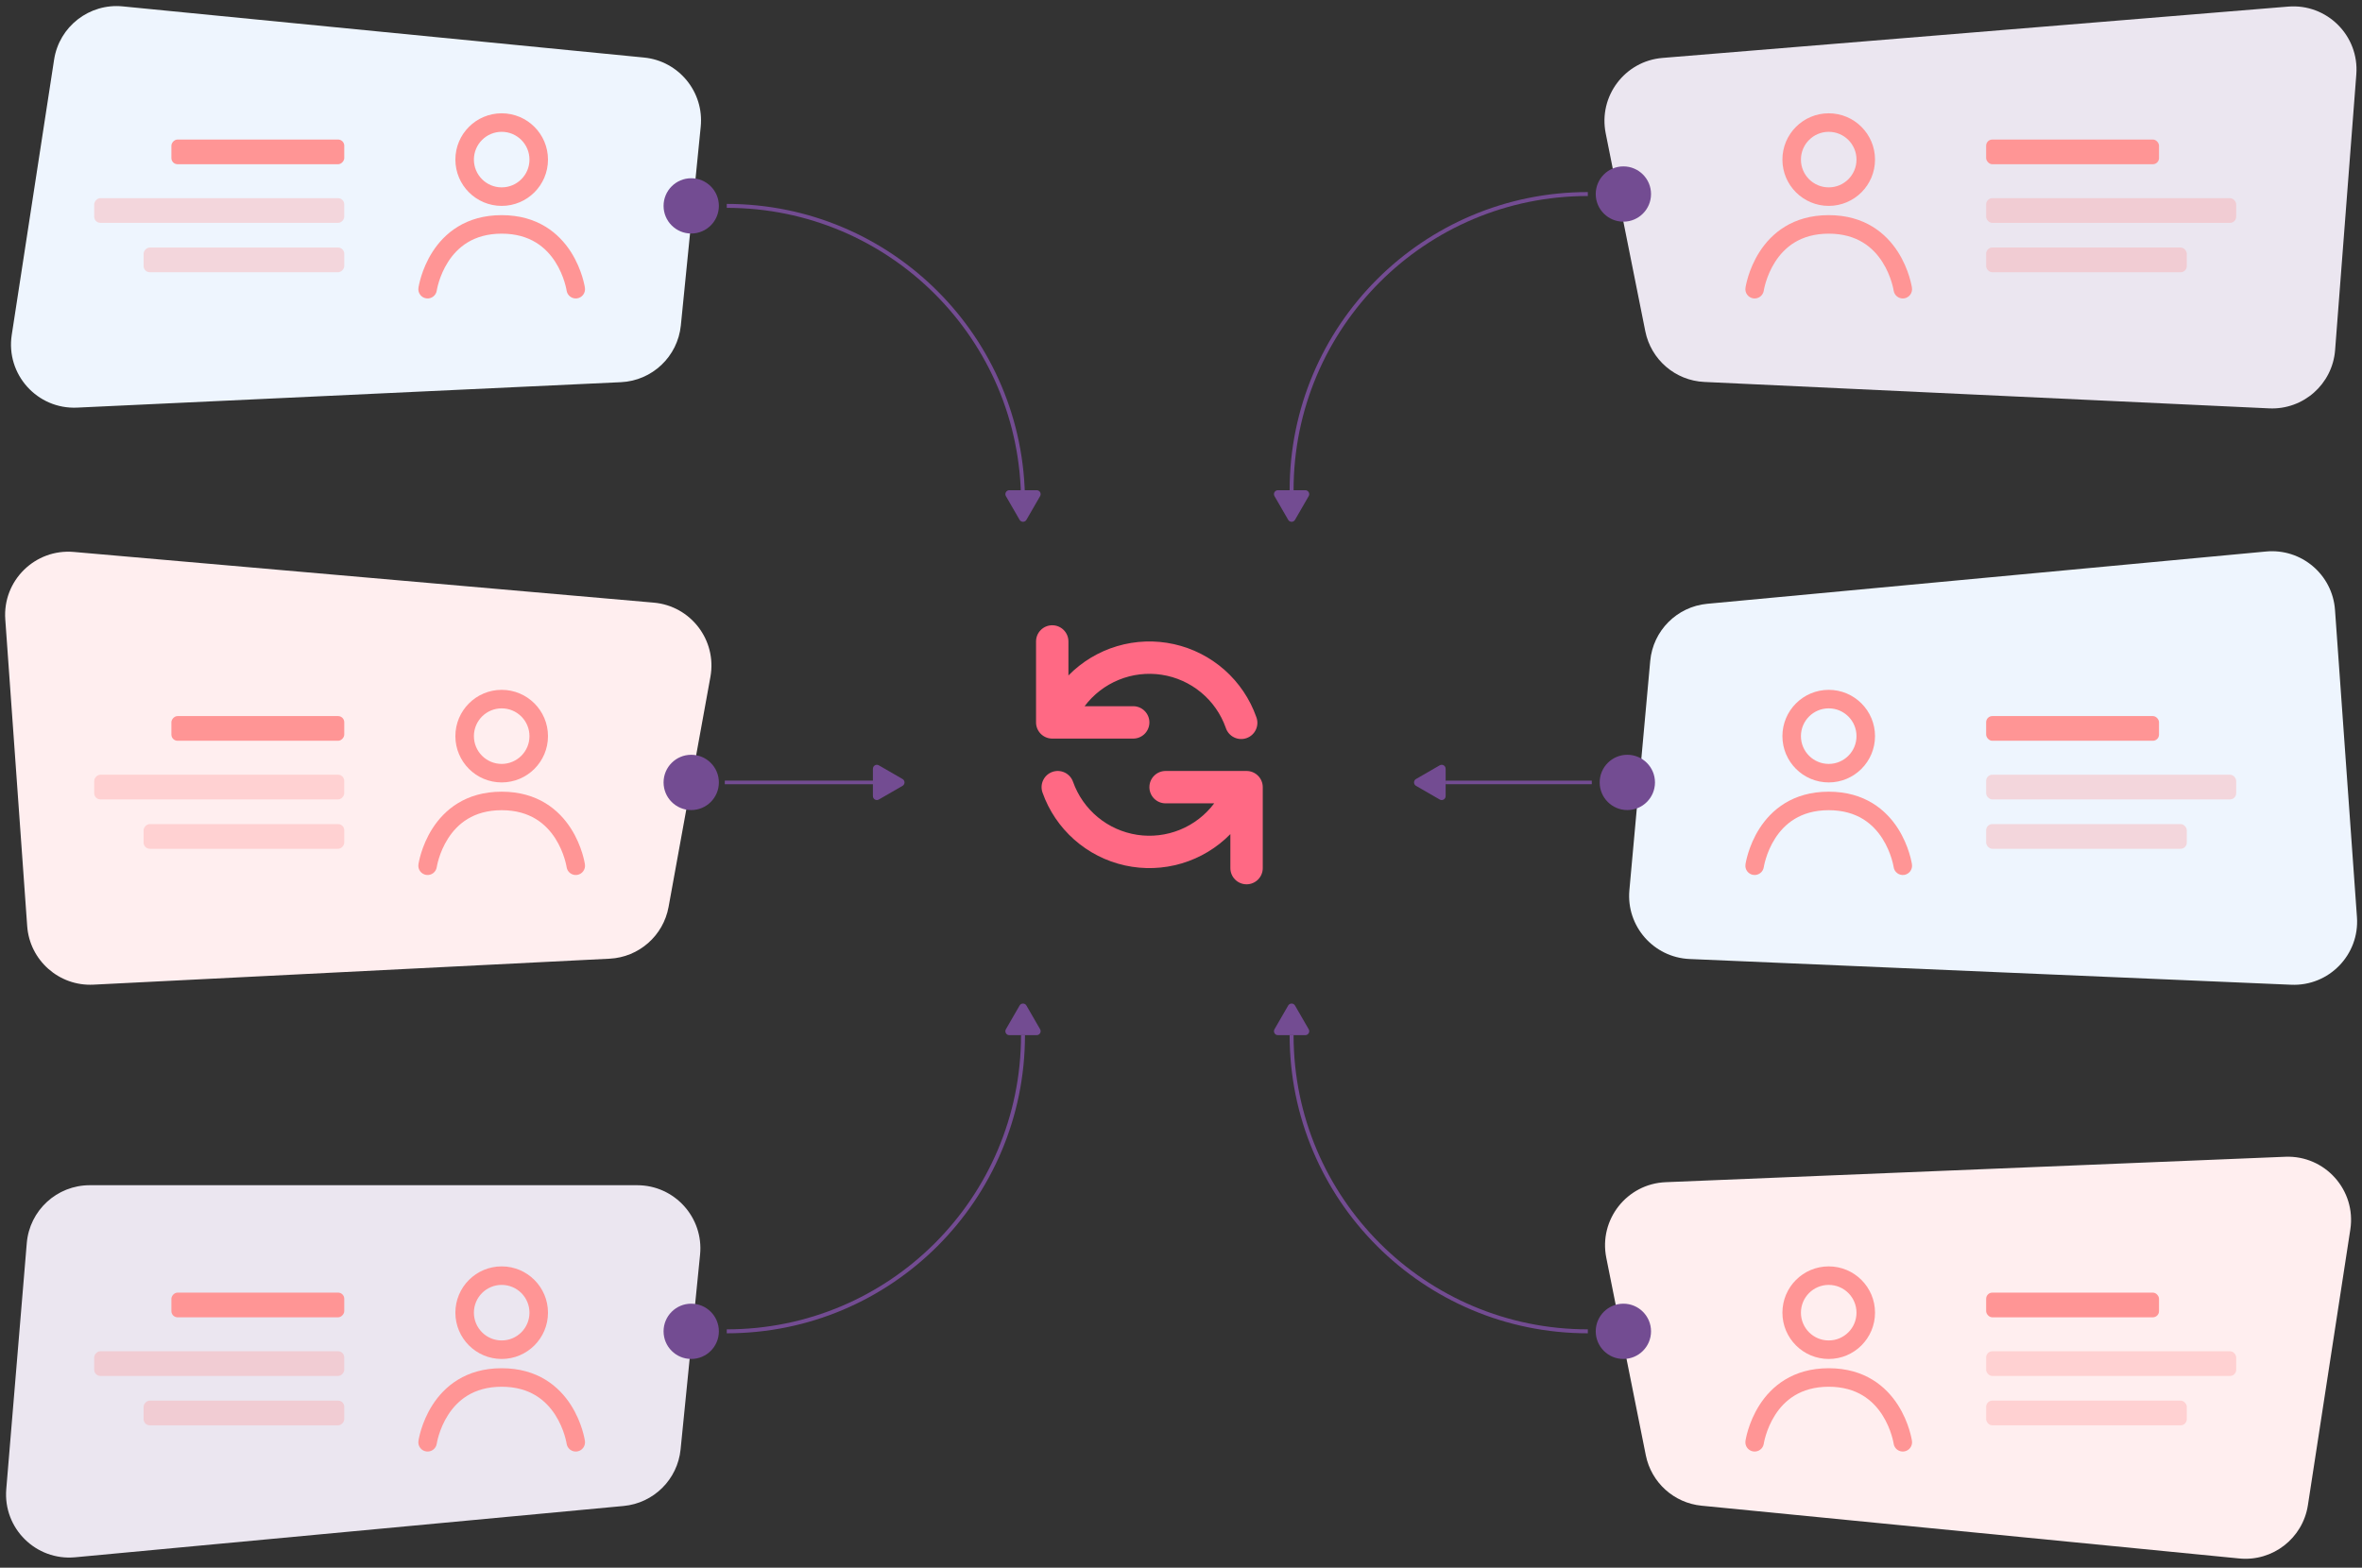 <svg width="598" height="397" viewBox="0 0 598 397" fill="none" xmlns="http://www.w3.org/2000/svg">
<rect x="0" y="0" width="598" height="397" fill="#333333" stroke="none"/>
<path d="M406.523 33.752C404.647 24.371 411.369 15.451 420.904 14.668L579.3 1.672C589.112 0.867 597.316 9.029 596.561 18.845L591.191 88.656C590.527 97.28 583.13 103.816 574.49 103.412L431.489 96.722C424.151 96.378 417.989 91.081 416.548 83.877L406.523 33.752Z" fill="#EBE6F0"/>
<path d="M177.405 32.087C178.285 23.283 171.853 15.436 163.047 14.571L31.074 1.617C22.619 0.787 14.989 6.71 13.697 15.107L2.974 84.808C1.436 94.8 9.437 103.696 19.535 103.223L157.202 96.783C165.128 96.412 171.585 90.288 172.374 82.392L177.405 32.087Z" fill="#EEF5FE"/>
<path d="M417.796 167.38C418.494 159.704 424.565 153.616 432.24 152.898L573.715 139.661C582.651 138.825 590.526 145.5 591.165 154.451L596.722 232.245C597.403 241.779 589.628 249.779 580.079 249.371L427.77 242.855C418.641 242.464 411.692 234.521 412.52 225.421L417.796 167.38Z" fill="#EEF5FE"/>
<path d="M179.86 171.41C181.545 162.14 174.897 153.429 165.511 152.608L18.69 139.771C8.883 138.914 0.635 147.031 1.337 156.85L6.884 234.51C7.504 243.193 14.953 249.787 23.647 249.35L154.331 242.775C161.752 242.401 167.94 236.968 169.269 229.657L179.86 171.41Z" fill="#FFEEEF"/>
<path d="M406.671 318.494C404.744 308.855 411.883 299.773 421.705 299.37L578.574 292.934C588.638 292.521 596.575 301.398 595.044 311.354L584.303 381.167C583.011 389.564 575.382 395.488 566.926 394.658L430.801 381.296C423.791 380.608 418.056 375.417 416.675 368.51L406.671 318.494Z" fill="#FFEEEF"/>
<path d="M177.241 317.729C178.183 308.31 170.786 300.137 161.32 300.137H22.722C14.401 300.137 7.468 306.516 6.777 314.808L1.587 377.098C0.759 387.024 9.105 395.285 19.022 394.357L157.881 381.365C165.501 380.652 171.55 374.642 172.311 367.026L177.241 317.729Z" fill="#EBE6F0"/>
<path fill-rule="evenodd" clip-rule="evenodd" d="M474.709 40.415C474.709 46.889 469.46 52.137 462.986 52.137C456.512 52.137 451.263 46.889 451.263 40.415C451.263 33.94 456.512 28.692 462.986 28.692C469.46 28.692 474.709 33.94 474.709 40.415ZM470.019 40.415C470.019 44.299 466.87 47.448 462.986 47.448C459.101 47.448 455.952 44.299 455.952 40.415C455.952 36.53 459.101 33.381 462.986 33.381C466.87 33.381 470.019 36.53 470.019 40.415Z" fill="#FF9595"/>
<path d="M446.551 73.572L446.553 73.559C446.556 73.54 446.561 73.507 446.569 73.46C446.586 73.367 446.614 73.219 446.655 73.024C446.739 72.634 446.878 72.061 447.093 71.367C447.525 69.97 448.252 68.126 449.426 66.3C451.727 62.721 455.738 59.171 462.986 59.171C470.234 59.171 474.246 62.721 476.546 66.3C477.721 68.126 478.448 69.97 478.88 71.367C479.095 72.061 479.234 72.634 479.317 73.024C479.359 73.219 479.387 73.367 479.403 73.46C479.411 73.507 479.417 73.54 479.42 73.559L479.422 73.572L479.422 73.576C479.608 74.854 480.794 75.742 482.074 75.559C483.356 75.376 484.246 74.188 484.063 72.906L481.742 73.238C484.063 72.906 484.063 72.905 484.063 72.904L484.063 72.901L484.062 72.894L484.059 72.876L484.051 72.823C484.044 72.779 484.034 72.72 484.021 72.647C483.995 72.5 483.957 72.296 483.902 72.041C483.793 71.534 483.621 70.825 483.359 69.98C482.839 68.3 481.954 66.041 480.491 63.764C477.516 59.137 472.15 54.482 462.986 54.482C453.822 54.482 448.456 59.137 445.482 63.764C444.018 66.041 443.133 68.3 442.613 69.98C442.352 70.825 442.179 71.534 442.07 72.041C442.016 72.296 441.977 72.5 441.951 72.647C441.939 72.72 441.929 72.779 441.922 72.823L441.914 72.876L441.911 72.894L441.91 72.901L441.909 72.904C441.909 72.905 441.909 72.906 444.23 73.238L441.909 72.906C441.726 74.188 442.617 75.376 443.899 75.559C445.178 75.742 446.364 74.854 446.55 73.576L446.551 73.572Z" fill="#FF9595"/>
<rect x="502.844" y="35.335" width="43.764" height="6.252" rx="1.563" fill="#FF9595"/>
<rect x="502.845" y="50.184" width="63.302" height="6.252" rx="1.563" fill="#FF9595" fill-opacity="0.32"/>
<rect x="502.844" y="62.688" width="50.798" height="6.252" rx="1.563" fill="#FF9595" fill-opacity="0.32"/>
<path fill-rule="evenodd" clip-rule="evenodd" d="M115.291 40.415C115.291 46.889 120.54 52.137 127.014 52.137C133.488 52.137 138.737 46.889 138.737 40.415C138.737 33.94 133.488 28.692 127.014 28.692C120.54 28.692 115.291 33.94 115.291 40.415ZM119.981 40.415C119.981 44.299 123.13 47.448 127.014 47.448C130.899 47.448 134.048 44.299 134.048 40.415C134.048 36.53 130.899 33.381 127.014 33.381C123.13 33.381 119.981 36.53 119.981 40.415Z" fill="#FF9595"/>
<path d="M143.449 73.572L143.447 73.559C143.444 73.54 143.439 73.507 143.431 73.46C143.414 73.367 143.386 73.219 143.345 73.024C143.261 72.634 143.122 72.061 142.907 71.367C142.475 69.97 141.748 68.126 140.574 66.3C138.273 62.721 134.262 59.171 127.014 59.171C119.766 59.171 115.754 62.721 113.454 66.3C112.279 68.126 111.552 69.97 111.12 71.367C110.905 72.061 110.766 72.634 110.683 73.024C110.641 73.219 110.613 73.367 110.597 73.46C110.589 73.507 110.583 73.54 110.58 73.559L110.578 73.572L110.578 73.576C110.392 74.854 109.206 75.742 107.926 75.559C106.644 75.376 105.754 74.188 105.937 72.906L108.258 73.238C105.937 72.906 105.937 72.905 105.937 72.904L105.937 72.901L105.938 72.894L105.941 72.876L105.949 72.823C105.956 72.779 105.966 72.72 105.979 72.647C106.005 72.5 106.043 72.296 106.098 72.041C106.207 71.534 106.379 70.825 106.641 69.98C107.161 68.3 108.046 66.041 109.509 63.764C112.484 59.137 117.85 54.482 127.014 54.482C136.178 54.482 141.544 59.137 144.518 63.764C145.982 66.041 146.867 68.3 147.387 69.98C147.648 70.825 147.821 71.534 147.93 72.041C147.984 72.296 148.023 72.5 148.049 72.647C148.061 72.72 148.071 72.779 148.078 72.823L148.086 72.876L148.089 72.894L148.09 72.901L148.091 72.904C148.091 72.905 148.091 72.906 145.77 73.238L148.091 72.906C148.274 74.188 147.383 75.376 146.101 75.559C144.822 75.742 143.636 74.854 143.45 73.576L143.449 73.572Z" fill="#FF9595"/>
<rect width="43.764" height="6.252" rx="1.563" transform="matrix(-1 0 0 1 87.156 35.335)" fill="#FF9595"/>
<rect width="63.302" height="6.252" rx="1.563" transform="matrix(-1 0 0 1 87.155 50.184)" fill="#FF9595" fill-opacity="0.32"/>
<rect width="50.798" height="6.252" rx="1.563" transform="matrix(-1 0 0 1 87.156 62.688)" fill="#FF9595" fill-opacity="0.32"/>
<path fill-rule="evenodd" clip-rule="evenodd" d="M474.709 186.415C474.709 192.889 469.46 198.137 462.986 198.137C456.512 198.137 451.263 192.889 451.263 186.415C451.263 179.94 456.512 174.692 462.986 174.692C469.46 174.692 474.709 179.94 474.709 186.415ZM470.019 186.415C470.019 190.299 466.87 193.448 462.986 193.448C459.101 193.448 455.952 190.299 455.952 186.415C455.952 182.53 459.101 179.381 462.986 179.381C466.87 179.381 470.019 182.53 470.019 186.415Z" fill="#FF9595"/>
<path d="M446.551 219.571L446.553 219.559C446.556 219.54 446.561 219.507 446.569 219.46C446.586 219.367 446.614 219.219 446.655 219.024C446.739 218.634 446.878 218.061 447.093 217.367C447.525 215.97 448.252 214.126 449.426 212.3C451.727 208.721 455.738 205.171 462.986 205.171C470.234 205.171 474.246 208.721 476.546 212.3C477.721 214.126 478.448 215.97 478.88 217.367C479.095 218.061 479.234 218.634 479.317 219.024C479.359 219.219 479.387 219.367 479.403 219.46C479.411 219.507 479.417 219.54 479.42 219.559L479.422 219.571L479.422 219.576C479.608 220.854 480.794 221.742 482.074 221.559C483.356 221.376 484.246 220.188 484.063 218.906L481.742 219.238C484.063 218.906 484.063 218.905 484.063 218.904L484.063 218.901L484.062 218.894L484.059 218.876L484.051 218.823C484.044 218.779 484.034 218.72 484.021 218.647C483.995 218.5 483.957 218.296 483.902 218.041C483.793 217.534 483.621 216.825 483.359 215.98C482.839 214.3 481.954 212.041 480.491 209.764C477.516 205.137 472.15 200.482 462.986 200.482C453.822 200.482 448.456 205.137 445.482 209.764C444.018 212.041 443.133 214.3 442.613 215.98C442.352 216.825 442.179 217.534 442.07 218.041C442.016 218.296 441.977 218.5 441.951 218.647C441.939 218.72 441.929 218.779 441.922 218.823L441.914 218.876L441.911 218.894L441.91 218.901L441.909 218.904C441.909 218.905 441.909 218.906 444.23 219.238L441.909 218.906C441.726 220.188 442.617 221.376 443.899 221.559C445.178 221.742 446.364 220.854 446.55 219.575L446.551 219.571Z" fill="#FF9595"/>
<rect x="502.844" y="181.335" width="43.764" height="6.252" rx="1.563" fill="#FF9595"/>
<rect x="502.845" y="196.183" width="63.302" height="6.252" rx="1.563" fill="#FF9595" fill-opacity="0.32"/>
<rect x="502.844" y="208.688" width="50.798" height="6.252" rx="1.563" fill="#FF9595" fill-opacity="0.32"/>
<path fill-rule="evenodd" clip-rule="evenodd" d="M115.291 186.415C115.291 192.889 120.54 198.137 127.014 198.137C133.488 198.137 138.737 192.889 138.737 186.415C138.737 179.94 133.488 174.692 127.014 174.692C120.54 174.692 115.291 179.94 115.291 186.415ZM119.981 186.415C119.981 190.299 123.13 193.448 127.014 193.448C130.899 193.448 134.048 190.299 134.048 186.415C134.048 182.53 130.899 179.381 127.014 179.381C123.13 179.381 119.981 182.53 119.981 186.415Z" fill="#FF9595"/>
<path d="M143.449 219.571L143.447 219.559C143.444 219.54 143.439 219.507 143.431 219.46C143.414 219.367 143.386 219.219 143.345 219.024C143.261 218.634 143.122 218.061 142.907 217.367C142.475 215.97 141.748 214.126 140.574 212.3C138.273 208.721 134.262 205.171 127.014 205.171C119.766 205.171 115.754 208.721 113.454 212.3C112.279 214.126 111.552 215.97 111.12 217.367C110.905 218.061 110.766 218.634 110.683 219.024C110.641 219.219 110.613 219.367 110.597 219.46C110.589 219.507 110.583 219.54 110.58 219.559L110.578 219.571L110.578 219.576C110.392 220.854 109.206 221.742 107.926 221.559C106.644 221.376 105.754 220.188 105.937 218.906L108.258 219.238C105.937 218.906 105.937 218.905 105.937 218.904L105.937 218.901L105.938 218.894L105.941 218.876L105.949 218.823C105.956 218.779 105.966 218.72 105.979 218.647C106.005 218.5 106.043 218.296 106.098 218.041C106.207 217.534 106.379 216.825 106.641 215.98C107.161 214.3 108.046 212.041 109.509 209.764C112.484 205.137 117.85 200.482 127.014 200.482C136.178 200.482 141.544 205.137 144.518 209.764C145.982 212.041 146.867 214.3 147.387 215.98C147.648 216.825 147.821 217.534 147.93 218.041C147.984 218.296 148.023 218.5 148.049 218.647C148.061 218.72 148.071 218.779 148.078 218.823L148.086 218.876L148.089 218.894L148.09 218.901L148.091 218.904C148.091 218.905 148.091 218.906 145.77 219.238L148.091 218.906C148.274 220.188 147.383 221.376 146.101 221.559C144.822 221.742 143.636 220.854 143.45 219.575L143.449 219.571Z" fill="#FF9595"/>
<rect width="43.764" height="6.252" rx="1.563" transform="matrix(-1 0 0 1 87.156 181.335)" fill="#FF9595"/>
<rect width="63.302" height="6.252" rx="1.563" transform="matrix(-1 0 0 1 87.155 196.183)" fill="#FF9595" fill-opacity="0.32"/>
<rect width="50.798" height="6.252" rx="1.563" transform="matrix(-1 0 0 1 87.156 208.688)" fill="#FF9595" fill-opacity="0.32"/>
<path fill-rule="evenodd" clip-rule="evenodd" d="M474.709 332.415C474.709 338.889 469.46 344.137 462.986 344.137C456.512 344.137 451.263 338.889 451.263 332.415C451.263 325.94 456.512 320.692 462.986 320.692C469.46 320.692 474.709 325.94 474.709 332.415ZM470.019 332.415C470.019 336.299 466.87 339.448 462.986 339.448C459.101 339.448 455.952 336.299 455.952 332.415C455.952 328.53 459.101 325.381 462.986 325.381C466.87 325.381 470.019 328.53 470.019 332.415Z" fill="#FF9595"/>
<path d="M446.551 365.571L446.553 365.559C446.556 365.54 446.561 365.507 446.569 365.46C446.586 365.367 446.614 365.219 446.655 365.024C446.739 364.634 446.878 364.061 447.093 363.367C447.525 361.97 448.252 360.126 449.426 358.3C451.727 354.721 455.738 351.171 462.986 351.171C470.234 351.171 474.246 354.721 476.546 358.3C477.721 360.126 478.448 361.97 478.88 363.367C479.095 364.061 479.234 364.634 479.317 365.024C479.359 365.219 479.387 365.367 479.403 365.46C479.411 365.507 479.417 365.54 479.42 365.559L479.422 365.571L479.422 365.576C479.608 366.854 480.794 367.742 482.074 367.559C483.356 367.376 484.246 366.188 484.063 364.906L481.742 365.238C484.063 364.906 484.063 364.905 484.063 364.904L484.063 364.901L484.062 364.894L484.059 364.876L484.051 364.823C484.044 364.779 484.034 364.72 484.021 364.647C483.995 364.5 483.957 364.296 483.902 364.041C483.793 363.534 483.621 362.825 483.359 361.98C482.839 360.3 481.954 358.041 480.491 355.764C477.516 351.137 472.15 346.482 462.986 346.482C453.822 346.482 448.456 351.137 445.482 355.764C444.018 358.041 443.133 360.3 442.613 361.98C442.352 362.825 442.179 363.534 442.07 364.041C442.016 364.296 441.977 364.5 441.951 364.647C441.939 364.72 441.929 364.779 441.922 364.823L441.914 364.876L441.911 364.894L441.91 364.901L441.909 364.904C441.909 364.905 441.909 364.906 444.23 365.238L441.909 364.906C441.726 366.188 442.617 367.376 443.899 367.559C445.178 367.742 446.364 366.854 446.55 365.575L446.551 365.571Z" fill="#FF9595"/>
<rect x="502.844" y="327.335" width="43.764" height="6.252" rx="1.563" fill="#FF9595"/>
<rect x="502.845" y="342.183" width="63.302" height="6.252" rx="1.563" fill="#FF9595" fill-opacity="0.32"/>
<rect x="502.844" y="354.688" width="50.798" height="6.252" rx="1.563" fill="#FF9595" fill-opacity="0.32"/>
<path fill-rule="evenodd" clip-rule="evenodd" d="M115.291 332.415C115.291 338.889 120.54 344.137 127.014 344.137C133.488 344.137 138.737 338.889 138.737 332.415C138.737 325.94 133.488 320.692 127.014 320.692C120.54 320.692 115.291 325.94 115.291 332.415ZM119.981 332.415C119.981 336.299 123.13 339.448 127.014 339.448C130.899 339.448 134.048 336.299 134.048 332.415C134.048 328.53 130.899 325.381 127.014 325.381C123.13 325.381 119.981 328.53 119.981 332.415Z" fill="#FF9595"/>
<path d="M143.449 365.571L143.447 365.559C143.444 365.54 143.439 365.507 143.431 365.46C143.414 365.367 143.386 365.219 143.345 365.024C143.261 364.634 143.122 364.061 142.907 363.367C142.475 361.97 141.748 360.126 140.574 358.3C138.273 354.721 134.262 351.171 127.014 351.171C119.766 351.171 115.754 354.721 113.454 358.3C112.279 360.126 111.552 361.97 111.12 363.367C110.905 364.061 110.766 364.634 110.683 365.024C110.641 365.219 110.613 365.367 110.597 365.46C110.589 365.507 110.583 365.54 110.58 365.559L110.578 365.571L110.578 365.576C110.392 366.854 109.206 367.742 107.926 367.559C106.644 367.376 105.754 366.188 105.937 364.906L108.258 365.238C105.937 364.906 105.937 364.905 105.937 364.904L105.937 364.901L105.938 364.894L105.941 364.876L105.949 364.823C105.956 364.779 105.966 364.72 105.979 364.647C106.005 364.5 106.043 364.296 106.098 364.041C106.207 363.534 106.379 362.825 106.641 361.98C107.161 360.3 108.046 358.041 109.509 355.764C112.484 351.137 117.85 346.482 127.014 346.482C136.178 346.482 141.544 351.137 144.518 355.764C145.982 358.041 146.867 360.3 147.387 361.98C147.648 362.825 147.821 363.534 147.93 364.041C147.984 364.296 148.023 364.5 148.049 364.647C148.061 364.72 148.071 364.779 148.078 364.823L148.086 364.876L148.089 364.894L148.09 364.901L148.091 364.904C148.091 364.905 148.091 364.906 145.77 365.238L148.091 364.906C148.274 366.188 147.383 367.376 146.101 367.559C144.822 367.742 143.636 366.854 143.45 365.575L143.449 365.571Z" fill="#FF9595"/>
<rect width="43.764" height="6.252" rx="1.563" transform="matrix(-1 0 0 1 87.156 327.335)" fill="#FF9595"/>
<rect width="63.302" height="6.252" rx="1.563" transform="matrix(-1 0 0 1 87.155 342.183)" fill="#FF9595" fill-opacity="0.32"/>
<rect width="50.798" height="6.252" rx="1.563" transform="matrix(-1 0 0 1 87.156 354.688)" fill="#FF9595" fill-opacity="0.32"/>
<path fill-rule="evenodd" clip-rule="evenodd" d="M266.4 158.337C267.487 158.337 268.53 158.769 269.299 159.538C270.068 160.307 270.5 161.35 270.5 162.437V171.051C273.911 167.571 278.152 165.017 282.823 163.629C287.495 162.241 292.442 162.065 297.2 163.118C301.958 164.17 306.37 166.416 310.02 169.645C313.67 172.873 316.438 176.978 318.064 181.572C318.261 182.083 318.354 182.629 318.336 183.177C318.319 183.725 318.192 184.264 317.962 184.762C317.733 185.26 317.406 185.707 317.001 186.076C316.596 186.446 316.121 186.73 315.604 186.913C315.087 187.095 314.539 187.172 313.992 187.139C313.445 187.106 312.91 186.964 312.418 186.721C311.927 186.477 311.49 186.138 311.132 185.723C310.774 185.307 310.503 184.824 310.335 184.302C309.098 180.804 306.934 177.708 304.075 175.342C301.217 172.977 297.77 171.431 294.102 170.87C290.434 170.309 286.682 170.754 283.247 172.157C279.812 173.56 276.822 175.869 274.596 178.837H286.9C287.987 178.837 289.03 179.269 289.799 180.038C290.568 180.807 291 181.85 291 182.937C291 184.025 290.568 185.067 289.799 185.836C289.03 186.605 287.987 187.037 286.9 187.037H266.4C265.312 187.037 264.27 186.605 263.501 185.836C262.732 185.067 262.3 184.025 262.3 182.937V162.437C262.3 161.35 262.732 160.307 263.501 159.538C264.27 158.769 265.312 158.337 266.4 158.337ZM266.433 195.471C266.94 195.292 267.478 195.214 268.016 195.243C268.554 195.271 269.081 195.406 269.566 195.638C270.052 195.87 270.488 196.196 270.847 196.596C271.207 196.997 271.485 197.464 271.664 197.972C272.902 201.47 275.065 204.567 277.924 206.932C280.783 209.298 284.23 210.843 287.898 211.404C291.566 211.965 295.317 211.52 298.752 210.117C302.187 208.714 305.177 206.405 307.404 203.437H295.1C294.012 203.437 292.97 203.005 292.201 202.236C291.432 201.467 291 200.425 291 199.337C291 198.25 291.432 197.207 292.201 196.438C292.97 195.669 294.012 195.237 295.1 195.237H315.6C316.687 195.237 317.73 195.669 318.499 196.438C319.268 197.207 319.7 198.25 319.7 199.337V219.837C319.7 220.925 319.268 221.967 318.499 222.736C317.73 223.505 316.687 223.937 315.6 223.937C314.512 223.937 313.47 223.505 312.701 222.736C311.932 221.967 311.5 220.925 311.5 219.837V211.223C308.088 214.703 303.847 217.257 299.176 218.645C294.505 220.033 289.557 220.209 284.799 219.157C280.041 218.104 275.63 215.858 271.98 212.629C268.329 209.401 265.561 205.296 263.936 200.702C263.756 200.195 263.679 199.657 263.707 199.119C263.736 198.581 263.87 198.054 264.103 197.569C264.335 197.083 264.661 196.648 265.061 196.288C265.461 195.928 265.929 195.65 266.437 195.471H266.433Z" fill="#FF6984"/>
<circle cx="175" cy="52.137" r="7" fill="#734C92"/>
<path d="M184 52.137C225.421 52.137 259 85.716 259 127.137" stroke="#734C92"/>
<path d="M259.866 131.637C259.481 132.304 258.519 132.304 258.134 131.637L254.67 125.637C254.285 124.971 254.766 124.137 255.536 124.137L262.464 124.137C263.234 124.137 263.715 124.971 263.33 125.637L259.866 131.637Z" fill="#734C92"/>
<circle r="7" transform="matrix(4.37114e-08 -1 -1 -4.37114e-08 175 337.137)" fill="#734C92"/>
<path d="M184 337.137C225.421 337.137 259 303.559 259 262.137" stroke="#734C92"/>
<path d="M258.134 254.637C258.519 253.971 259.481 253.971 259.866 254.637L263.33 260.637C263.715 261.304 263.234 262.137 262.464 262.137H255.536C254.766 262.137 254.285 261.304 254.67 260.637L258.134 254.637Z" fill="#734C92"/>
<circle cx="175" cy="198.137" r="7" fill="#734C92"/>
<path d="M183.5 198.137H222" stroke="#734C92" stroke-width="0.92"/>
<path d="M228.5 197.271C229.167 197.656 229.167 198.618 228.5 199.003L222.5 202.467C221.833 202.852 221 202.371 221 201.601L221 194.673C221 193.903 221.833 193.422 222.5 193.807L228.5 197.271Z" fill="#734C92"/>
<circle cx="412" cy="198.137" r="7" fill="#734C92"/>
<path d="M366 198.137H403" stroke="#734C92" stroke-width="0.902"/>
<path d="M358.5 199.003C357.833 198.618 357.833 197.656 358.5 197.271L364.5 193.807C365.167 193.422 366 193.903 366 194.673L366 201.601C366 202.371 365.167 202.852 364.5 202.467L358.5 199.003Z" fill="#734C92"/>
<circle cx="411" cy="337.137" r="7" transform="rotate(-90 411 337.137)" fill="#734C92"/>
<path d="M402 337.137C360.579 337.137 327 303.559 327 262.137" stroke="#734C92"/>
<path d="M326.134 254.637C326.519 253.971 327.481 253.971 327.866 254.637L331.33 260.637C331.715 261.304 331.234 262.137 330.464 262.137H323.536C322.766 262.137 322.285 261.304 322.67 260.637L326.134 254.637Z" fill="#734C92"/>
<circle cx="411" cy="49.137" r="7" fill="#734C92"/>
<path d="M327 124.137C327 82.716 360.579 49.137 402 49.137" stroke="#734C92"/>
<path d="M327.866 131.637C327.481 132.304 326.519 132.304 326.134 131.637L322.67 125.637C322.285 124.971 322.766 124.137 323.536 124.137L330.464 124.137C331.234 124.137 331.715 124.971 331.33 125.637L327.866 131.637Z" fill="#734C92"/>
</svg>
